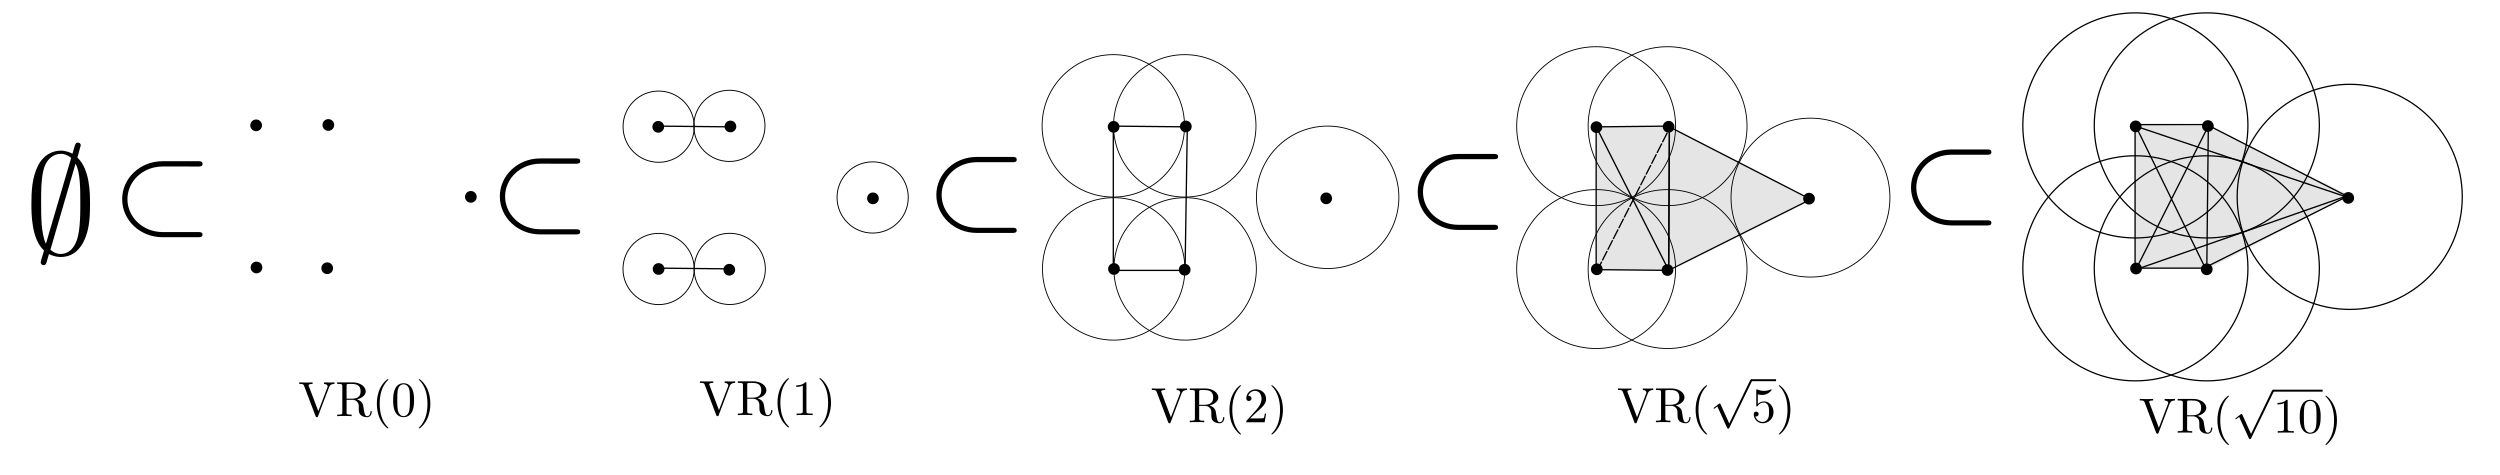 <?xml version="1.0" encoding="UTF-8" standalone="no"?>
<!-- Created with Inkscape (http://www.inkscape.org/) -->

<svg
   xmlns:ns0="http://www.iki.fi/pav/software/textext/"
   xmlns:dc="http://purl.org/dc/elements/1.1/"
   xmlns:cc="http://creativecommons.org/ns#"
   xmlns:rdf="http://www.w3.org/1999/02/22-rdf-syntax-ns#"
   xmlns:svg="http://www.w3.org/2000/svg"
   xmlns="http://www.w3.org/2000/svg"
   xmlns:sodipodi="http://sodipodi.sourceforge.net/DTD/sodipodi-0.dtd"
   xmlns:inkscape="http://www.inkscape.org/namespaces/inkscape"
   width="1580mm"
   height="300mm"
   viewBox="0 0 5598.425 1062.992"
   id="svg25539"
   version="1.1"
   inkscape:version="0.91 r13725"
   sodipodi:docname="ripsfilt.svg"
   inkscape:export-filename="/home/robin/repositories/rpackage_tutorials/ripsfilt.svg.png"
   inkscape:export-xdpi="90"
   inkscape:export-ydpi="90">
  <sodipodi:namedview
     id="base"
     pagecolor="#ffffff"
     bordercolor="#666666"
     borderopacity="1.0"
     inkscape:pageopacity="0.0"
     inkscape:pageshadow="2"
     inkscape:zoom="0.31420741"
     inkscape:cx="2592.5812"
     inkscape:cy="711.53173"
     inkscape:document-units="px"
     inkscape:current-layer="g25387-4-0-2-3"
     showgrid="true"
     inkscape:window-width="2560"
     inkscape:window-height="1311"
     inkscape:window-x="0"
     inkscape:window-y="55"
     inkscape:window-maximized="1" />
  <defs
     id="defs25541" />
  <g
     transform="translate(0,10.63)"
     id="layer1"
     inkscape:groupmode="layer"
     inkscape:label="Layer 1">
    <circle
       r="13.122"
       cy="273.4"
       cx="1474.014"
       id="path30021"
       style="opacity:1;fill:#000000;fill-opacity:1;stroke:none;stroke-width:2;stroke-miterlimit:4;stroke-dasharray:none;stroke-dashoffset:0;stroke-opacity:1" />
    <circle
       r="13.122"
       cy="591.727"
       cx="1474.851"
       id="path30021-3"
       style="opacity:1;fill:#000000;fill-opacity:1;stroke:none;stroke-width:2;stroke-miterlimit:4;stroke-dasharray:none;stroke-dashoffset:0;stroke-opacity:1" />
    <circle
       r="13.122"
       cy="593.401"
       cx="1633.177"
       id="path30021-7"
       style="opacity:1;fill:#000000;fill-opacity:1;stroke:none;stroke-width:2;stroke-miterlimit:4;stroke-dasharray:none;stroke-dashoffset:0;stroke-opacity:1" />
    <circle
       r="13.122"
       cy="272.564"
       cx="1635.688"
       id="path30021-8"
       style="opacity:1;fill:#000000;fill-opacity:1;stroke:none;stroke-width:2;stroke-miterlimit:4;stroke-dasharray:none;stroke-dashoffset:0;stroke-opacity:1" />
    <circle
       r="13.122"
       cy="433.551"
       cx="1954.851"
       id="path30021-0"
       style="opacity:1;fill:#000000;fill-opacity:1;stroke:none;stroke-width:2;stroke-miterlimit:4;stroke-dasharray:none;stroke-dashoffset:0;stroke-opacity:1" />
    <circle
       r="79.747"
       cy="591.727"
       cx="1474.851"
       id="path30021-3-9"
       style="opacity:1;fill:none;fill-opacity:1;stroke:#000000;stroke-width:2.1;stroke-miterlimit:4;stroke-dasharray:none;stroke-dashoffset:0;stroke-opacity:1" />
    <circle
       r="79.747"
       cy="591.555"
       cx="1634.185"
       id="path30021-3-9-5"
       style="opacity:1;fill:none;fill-opacity:1;stroke:#000000;stroke-width:2.1;stroke-miterlimit:4;stroke-dasharray:none;stroke-dashoffset:0;stroke-opacity:1" />
    <circle
       r="79.747"
       cy="271.212"
       cx="1633.348"
       id="path30021-3-9-5-2"
       style="opacity:1;fill:none;fill-opacity:1;stroke:#000000;stroke-width:2.1;stroke-miterlimit:4;stroke-dasharray:none;stroke-dashoffset:0;stroke-opacity:1" />
    <circle
       r="79.747"
       cy="273.057"
       cx="1475.022"
       id="path30021-3-9-5-1"
       style="opacity:1;fill:none;fill-opacity:1;stroke:#000000;stroke-width:2.1;stroke-miterlimit:4;stroke-dasharray:none;stroke-dashoffset:0;stroke-opacity:1" />
    <circle
       r="79.747"
       cy="431.555"
       cx="1954.185"
       id="path30021-3-9-5-3"
       style="opacity:1;fill:none;fill-opacity:1;stroke:#000000;stroke-width:2.1;stroke-miterlimit:4;stroke-dasharray:none;stroke-dashoffset:0;stroke-opacity:1" />
    <circle
       r="13.122"
       cy="273.401"
       cx="2493.799"
       id="path30021-2"
       style="opacity:1;fill:#000000;fill-opacity:1;stroke:none;stroke-width:2;stroke-miterlimit:4;stroke-dasharray:none;stroke-dashoffset:0;stroke-opacity:1" />
    <circle
       r="13.122"
       cy="591.727"
       cx="2494.636"
       id="path30021-3-7"
       style="opacity:1;fill:#000000;fill-opacity:1;stroke:none;stroke-width:2;stroke-miterlimit:4;stroke-dasharray:none;stroke-dashoffset:0;stroke-opacity:1" />
    <circle
       r="13.122"
       cy="593.4"
       cx="2652.962"
       id="path30021-7-3"
       style="opacity:1;fill:#000000;fill-opacity:1;stroke:none;stroke-width:2;stroke-miterlimit:4;stroke-dasharray:none;stroke-dashoffset:0;stroke-opacity:1" />
    <circle
       r="13.122"
       cy="272.564"
       cx="2655.473"
       id="path30021-8-3"
       style="opacity:1;fill:#000000;fill-opacity:1;stroke:none;stroke-width:2;stroke-miterlimit:4;stroke-dasharray:none;stroke-dashoffset:0;stroke-opacity:1" />
    <circle
       r="13.122"
       cy="433.551"
       cx="2969.902"
       id="path30021-0-2"
       style="opacity:1;fill:#000000;fill-opacity:1;stroke:none;stroke-width:2;stroke-miterlimit:4;stroke-dasharray:none;stroke-dashoffset:0;stroke-opacity:1" />
    <circle
       r="159.473"
       cy="591.555"
       cx="2653.97"
       id="path30021-3-9-5-8"
       style="opacity:1;fill:none;fill-opacity:1;stroke:#000000;stroke-width:2;stroke-miterlimit:4;stroke-dasharray:none;stroke-dashoffset:0;stroke-opacity:1" />
    <circle
       r="159.473"
       cy="271.212"
       cx="2653.133"
       id="path30021-3-9-5-2-6"
       style="opacity:1;fill:none;fill-opacity:1;stroke:#000000;stroke-width:2;stroke-miterlimit:4;stroke-dasharray:none;stroke-dashoffset:0;stroke-opacity:1" />
    <circle
       r="159.473"
       cy="591.555"
       cx="2493.97"
       id="path30021-3-9-5-8-0"
       style="opacity:1;fill:none;fill-opacity:1;stroke:#000000;stroke-width:2;stroke-miterlimit:4;stroke-dasharray:none;stroke-dashoffset:0;stroke-opacity:1" />
    <circle
       r="159.473"
       cy="271.212"
       cx="2493.133"
       id="path30021-3-9-5-2-6-9"
       style="opacity:1;fill:none;fill-opacity:1;stroke:#000000;stroke-width:2;stroke-miterlimit:4;stroke-dasharray:none;stroke-dashoffset:0;stroke-opacity:1" />
    <circle
       r="159.473"
       cy="431.212"
       cx="2973.133"
       id="path30021-3-9-5-2-6-1"
       style="opacity:1;fill:none;fill-opacity:1;stroke:#000000;stroke-width:2;stroke-miterlimit:4;stroke-dasharray:none;stroke-dashoffset:0;stroke-opacity:1" />
    <circle
       r="13.122"
       cy="274.087"
       cx="3575"
       id="path30021-2-9"
       style="opacity:1;fill:#000000;fill-opacity:1;stroke:none;stroke-width:2;stroke-miterlimit:4;stroke-dasharray:none;stroke-dashoffset:0;stroke-opacity:1" />
    <circle
       r="13.122"
       cy="592.413"
       cx="3575.837"
       id="path30021-3-7-1"
       style="opacity:1;fill:#000000;fill-opacity:1;stroke:none;stroke-width:2;stroke-miterlimit:4;stroke-dasharray:none;stroke-dashoffset:0;stroke-opacity:1" />
    <circle
       r="13.122"
       cy="594.087"
       cx="3734.163"
       id="path30021-7-3-5"
       style="opacity:1;fill:#000000;fill-opacity:1;stroke:none;stroke-width:2;stroke-miterlimit:4;stroke-dasharray:none;stroke-dashoffset:0;stroke-opacity:1" />
    <circle
       r="13.122"
       cy="273.25"
       cx="3736.674"
       id="path30021-8-3-0"
       style="opacity:1;fill:#000000;fill-opacity:1;stroke:none;stroke-width:2;stroke-miterlimit:4;stroke-dasharray:none;stroke-dashoffset:0;stroke-opacity:1" />
    <circle
       r="13.122"
       cy="434.237"
       cx="4051.103"
       id="path30021-0-2-9"
       style="opacity:1;fill:#000000;fill-opacity:1;stroke:none;stroke-width:2;stroke-miterlimit:4;stroke-dasharray:none;stroke-dashoffset:0;stroke-opacity:1" />
    <circle
       r="177.92"
       cy="271.898"
       cx="3734.335"
       id="path30021-3-9-5-2-6-96"
       style="opacity:1;fill:none;fill-opacity:1;stroke:#000000;stroke-width:2;stroke-miterlimit:4;stroke-dasharray:none;stroke-dashoffset:0;stroke-opacity:1" />
    <circle
       r="177.92"
       cy="431.898"
       cx="4054.335"
       id="path30021-3-9-5-2-6-1-4"
       style="opacity:1;fill:none;fill-opacity:1;stroke:#000000;stroke-width:2;stroke-miterlimit:4;stroke-dasharray:none;stroke-dashoffset:0;stroke-opacity:1" />
    <circle
       r="177.92"
       cy="591.898"
       cx="3734.335"
       id="path30021-3-9-5-2-6-1-4-6"
       style="opacity:1;fill:none;fill-opacity:1;stroke:#000000;stroke-width:2;stroke-miterlimit:4;stroke-dasharray:none;stroke-dashoffset:0;stroke-opacity:1" />
    <circle
       r="177.92"
       cy="271.898"
       cx="3574.335"
       id="path30021-3-9-5-2-6-1-4-5"
       style="opacity:1;fill:none;fill-opacity:1;stroke:#000000;stroke-width:2;stroke-miterlimit:4;stroke-dasharray:none;stroke-dashoffset:0;stroke-opacity:1" />
    <circle
       r="177.92"
       cy="591.898"
       cx="3574.335"
       id="path30021-3-9-5-2-6-1-4-3"
       style="opacity:1;fill:none;fill-opacity:1;stroke:#000000;stroke-width:2;stroke-miterlimit:4;stroke-dasharray:none;stroke-dashoffset:0;stroke-opacity:1" />
    <circle
       r="13.122"
       cy="272.413"
       cx="4782.554"
       id="path30021-2-9-4"
       style="opacity:1;fill:#000000;fill-opacity:1;stroke:none;stroke-width:2;stroke-miterlimit:4;stroke-dasharray:none;stroke-dashoffset:0;stroke-opacity:1" />
    <circle
       r="13.122"
       cy="590.739"
       cx="4783.391"
       id="path30021-3-7-1-7"
       style="opacity:1;fill:#000000;fill-opacity:1;stroke:none;stroke-width:2;stroke-miterlimit:4;stroke-dasharray:none;stroke-dashoffset:0;stroke-opacity:1" />
    <circle
       r="13.122"
       cy="592.413"
       cx="4941.717"
       id="path30021-7-3-5-4"
       style="opacity:1;fill:#000000;fill-opacity:1;stroke:none;stroke-width:2;stroke-miterlimit:4;stroke-dasharray:none;stroke-dashoffset:0;stroke-opacity:1" />
    <circle
       r="13.122"
       cy="271.576"
       cx="4944.228"
       id="path30021-8-3-0-7"
       style="opacity:1;fill:#000000;fill-opacity:1;stroke:none;stroke-width:2;stroke-miterlimit:4;stroke-dasharray:none;stroke-dashoffset:0;stroke-opacity:1" />
    <circle
       r="13.122"
       cy="432.564"
       cx="5258.657"
       id="path30021-0-2-9-1"
       style="opacity:1;fill:#000000;fill-opacity:1;stroke:none;stroke-width:2;stroke-miterlimit:4;stroke-dasharray:none;stroke-dashoffset:0;stroke-opacity:1" />
    <circle
       r="252.041"
       cy="430.224"
       cx="5261.889"
       id="path30021-3-9-5-2-6-1-4-0"
       style="opacity:1;fill:none;fill-opacity:1;stroke:#000000;stroke-width:2.833;stroke-miterlimit:4;stroke-dasharray:none;stroke-dashoffset:0;stroke-opacity:1" />
    <circle
       r="252.041"
       cy="590.224"
       cx="4781.888"
       id="path30021-3-9-5-2-6-1-4-3-3"
       style="opacity:1;fill:none;fill-opacity:1;stroke:#000000;stroke-width:2.833;stroke-miterlimit:4;stroke-dasharray:none;stroke-dashoffset:0;stroke-opacity:1" />
    <circle
       r="252.041"
       cy="590.224"
       cx="4941.889"
       id="path30021-3-9-5-2-6-1-4-3-3-3"
       style="opacity:1;fill:none;fill-opacity:1;stroke:#000000;stroke-width:2.833;stroke-miterlimit:4;stroke-dasharray:none;stroke-dashoffset:0;stroke-opacity:1" />
    <circle
       r="252.041"
       cy="270.224"
       cx="4941.889"
       id="path30021-3-9-5-2-6-1-4-3-3-4"
       style="opacity:1;fill:none;fill-opacity:1;stroke:#000000;stroke-width:2.833;stroke-miterlimit:4;stroke-dasharray:none;stroke-dashoffset:0;stroke-opacity:1" />
    <circle
       r="252.041"
       cy="270.224"
       cx="4781.888"
       id="path30021-3-9-5-2-6-1-4-3-3-6"
       style="opacity:1;fill:none;fill-opacity:1;stroke:#000000;stroke-width:2.833;stroke-miterlimit:4;stroke-dasharray:none;stroke-dashoffset:0;stroke-opacity:1" />
    <circle
       r="13.122"
       cy="270.053"
       cx="573.585"
       id="path30021-1"
       style="opacity:1;fill:#000000;fill-opacity:1;stroke:none;stroke-width:2;stroke-miterlimit:4;stroke-dasharray:none;stroke-dashoffset:0;stroke-opacity:1" />
    <circle
       r="13.122"
       cy="588.379"
       cx="574.422"
       id="path30021-3-5"
       style="opacity:1;fill:#000000;fill-opacity:1;stroke:none;stroke-width:2;stroke-miterlimit:4;stroke-dasharray:none;stroke-dashoffset:0;stroke-opacity:1" />
    <circle
       r="13.122"
       cy="590.053"
       cx="732.748"
       id="path30021-7-5"
       style="opacity:1;fill:#000000;fill-opacity:1;stroke:none;stroke-width:2;stroke-miterlimit:4;stroke-dasharray:none;stroke-dashoffset:0;stroke-opacity:1" />
    <circle
       r="13.122"
       cy="269.216"
       cx="735.259"
       id="path30021-8-4"
       style="opacity:1;fill:#000000;fill-opacity:1;stroke:none;stroke-width:2;stroke-miterlimit:4;stroke-dasharray:none;stroke-dashoffset:0;stroke-opacity:1" />
    <circle
       r="13.122"
       cy="430.203"
       cx="1054.422"
       id="path30021-0-6"
       style="opacity:1;fill:#000000;fill-opacity:1;stroke:none;stroke-width:2;stroke-miterlimit:4;stroke-dasharray:none;stroke-dashoffset:0;stroke-opacity:1" />
    <path
       inkscape:connector-curvature="0"
       id="path30399"
       d="m 1473.755,271.789 165.708,1.674"
       style="fill:#ff46ce;fill-opacity:1;fill-rule:evenodd;stroke:#000000;stroke-width:3;stroke-linecap:butt;stroke-linejoin:miter;stroke-miterlimit:4;stroke-dasharray:none;stroke-opacity:1" />
    <path
       inkscape:connector-curvature="0"
       id="path30401"
       d="m 1473.755,589.814 162.36,1.674"
       style="fill:#ff46ce;fill-opacity:1;fill-rule:evenodd;stroke:#000000;stroke-width:3;stroke-linecap:butt;stroke-linejoin:miter;stroke-miterlimit:4;stroke-dasharray:none;stroke-opacity:1" />
    <path
       inkscape:connector-curvature="0"
       id="path30403"
       d="m 2493.11,271.789 165.708,1.674 -5.021,321.373 -160.686,0 z"
       style="fill:none;fill-rule:evenodd;stroke:#000000;stroke-width:3;stroke-linecap:butt;stroke-linejoin:miter;stroke-miterlimit:4;stroke-dasharray:none;stroke-opacity:1" />
    <path
       inkscape:connector-curvature="0"
       id="path30405"
       d="m 3574.396,273.463 0,319.699 162.36,1.674 1.674,-323.047 z"
       style="fill:#000000;fill-rule:evenodd;stroke:#000000;stroke-width:3;stroke-linecap:butt;stroke-linejoin:miter;stroke-miterlimit:4;stroke-dasharray:none;stroke-opacity:1;fill-opacity:0.102" />
    <path
       inkscape:connector-curvature="0"
       id="path30424"
       d="m 3738.43,273.463 316.352,162.36 -318.025,159.013 z"
       style="fill:#000000;fill-opacity:0.102;fill-rule:evenodd;stroke:#000000;stroke-width:3;stroke-linecap:butt;stroke-linejoin:miter;stroke-miterlimit:4;stroke-dasharray:none;stroke-opacity:1" />
    <path
       inkscape:connector-curvature="0"
       id="path30426"
       d="m 4781.219,268.441 160.686,0 314.678,160.687 -314.678,157.339 3.348,-314.678 -160.686,318.025 153.991,0 z"
       style="fill:none;fill-rule:evenodd;stroke:#000000;stroke-width:3;stroke-linecap:butt;stroke-linejoin:miter;stroke-miterlimit:4;stroke-dasharray:none;stroke-opacity:1" />
    <path
       inkscape:connector-curvature="0"
       id="path30428"
       d="m 4781.219,583.119 0,-321.373"
       style="fill:none;fill-rule:evenodd;stroke:#000000;stroke-width:3;stroke-linecap:butt;stroke-linejoin:miter;stroke-miterlimit:4;stroke-dasharray:none;stroke-opacity:1" />
    <path
       inkscape:connector-curvature="0"
       id="path30430"
       d="m 4780.343,268.434 2.367,323.114 163.332,-1.184 316.013,-163.332 -317.196,-155.047 z"
       style="fill:#000000;fill-opacity:0.102;fill-rule:evenodd;stroke:none;stroke-width:1px;stroke-linecap:butt;stroke-linejoin:miter;stroke-opacity:1" />
    <g
       ns0:preamble=""
       ns0:text="$\\emptyset$"
       word-spacing="normal"
       letter-spacing="normal"
       font-size-adjust="none"
       font-stretch="normal"
       font-weight="normal"
       font-variant="normal"
       font-style="normal"
       stroke-miterlimit="10.433"
       xml:space="preserve"
       transform="matrix(32.504,0,0,-32.504,-7207.365,21920.688)"
       id="content"
       style="font-style:normal;font-variant:normal;font-weight:normal;font-stretch:normal;letter-spacing:normal;word-spacing:normal;text-anchor:start;fill:none;fill-opacity:1;fill-rule:evenodd;stroke:#000000;stroke-linecap:butt;stroke-linejoin:miter;stroke-miterlimit:10.433;stroke-dasharray:none;stroke-dashoffset:0;stroke-opacity:1"><path
         id="path25141"
         d="m 227.3,664.71 0,0.01 0,0.01 0,0.01 0,0.01 0,0 -0.01,0.01 0,0.01 0,0.01 -0.01,0.01 0,0.01 -0.01,0.01 0,0.01 -0.01,0 0,0.01 -0.01,0.01 0,0.01 -0.01,0 -0.01,0.01 -0.01,0 0,0.01 -0.01,0.01 -0.01,0 -0.01,0 -0.01,0.01 -0.01,0 -0.01,0.01 -0.01,0 -0.01,0 -0.01,0 -0.01,0 -0.01,0 -0.01,0 c -0.15,0 -0.18,-0.11 -0.24,-0.31 -0.12,-0.4 -0.02,-0.05 -0.13,-0.45 -0.12,0.06 -0.44,0.21 -0.8,0.21 l 0,-0.22 c 0.19,0 0.45,-0.06 0.71,-0.28 l -1.74,-5.92 c -0.33,0.69 -0.33,1.91 -0.33,2.85 0,0.81 0,1.49 0.14,2.13 0.19,0.92 0.77,1.22 1.22,1.22 l 0,0.22 c -0.57,0 -1.22,-0.3 -1.59,-1.07 -0.39,-0.8 -0.44,-1.69 -0.44,-2.62 0,-0.62 0,-2.41 0.87,-3.19 -0.23,-0.76 -0.23,-0.78 -0.23,-0.81 0,-0.11 0.08,-0.2 0.2,-0.2 0.15,0 0.18,0.1 0.24,0.32 0.12,0.39 0.02,0.05 0.13,0.44 0.24,-0.12 0.54,-0.2 0.8,-0.2 l 0,0.21 c -0.22,0 -0.46,0.08 -0.7,0.29 l 1.73,5.93 c 0.33,-0.57 0.33,-1.73 0.33,-2.67 0,-0.72 0,-1.46 -0.12,-2.12 -0.18,-1.05 -0.71,-1.43 -1.24,-1.43 l 0,-0.21 c 1.12,0 1.56,0.93 1.74,1.41 0.26,0.69 0.29,1.52 0.29,2.23 0,0.74 0,2.39 -0.87,3.21 z"
         inkscape:connector-curvature="0"
         style="fill:#000000;stroke-width:0" /></g>    <g
       style="font-style:normal;font-variant:normal;font-weight:normal;font-stretch:normal;letter-spacing:normal;word-spacing:normal;text-anchor:start;fill:none;fill-opacity:1;fill-rule:evenodd;stroke:#000000;stroke-linecap:butt;stroke-linejoin:miter;stroke-miterlimit:10.433;stroke-dasharray:none;stroke-dashoffset:0;stroke-opacity:1"
       id="g25387"
       transform="matrix(29.549,0,0,-29.549,-6353.141,19929.578)"
       xml:space="preserve"
       stroke-miterlimit="10.433"
       font-style="normal"
       font-variant="normal"
       font-weight="normal"
       font-stretch="normal"
       font-size-adjust="none"
       letter-spacing="normal"
       word-spacing="normal"
       ns0:text="$\\subset$"
       ns0:preamble=""><path
         style="fill:#000000;stroke-width:0"
         inkscape:connector-curvature="0"
         d="m 230,662.2 0.04,0 0.03,0 0.03,0 0.01,0 0.02,0.01 0.01,0 0.02,0 0.01,0 0.02,0 0.01,0.01 0.02,0 0.01,0 0.01,0.01 0.01,0 0.02,0.01 0.01,0 0.01,0.01 0.01,0.01 0.01,0.01 0,0.01 0.01,0.01 0.01,0 0,0.01 0,0 0.01,0.01 0,0.01 0,0 0,0.01 0,0.01 0.01,0 0,0.01 0,0.01 0,0.01 0,0 0,0.01 0,0.01 0,0.01 c 0,0.2 -0.18,0.2 -0.35,0.2 l -2.68,0 c -1.7,0 -3.06,-1.29 -3.06,-2.88 0,-1.59 1.36,-2.88 3.06,-2.88 l 2.68,0 c 0.17,0 0.35,0 0.35,0.2 0,0.19 -0.18,0.19 -0.35,0.19 l -2.66,0 c -1.55,0 -2.68,1.16 -2.68,2.49 0,1.33 1.13,2.48 2.68,2.48 z"
         id="path25389" /></g>    <g
       style="font-style:normal;font-variant:normal;font-weight:normal;font-stretch:normal;letter-spacing:normal;word-spacing:normal;text-anchor:start;fill:none;fill-opacity:1;fill-rule:evenodd;stroke:#000000;stroke-linecap:butt;stroke-linejoin:miter;stroke-miterlimit:10.433;stroke-dasharray:none;stroke-dashoffset:0;stroke-opacity:1"
       id="g25387-4"
       transform="matrix(29.549,0,0,-29.549,-5507.388,19923.327)"
       xml:space="preserve"
       stroke-miterlimit="10.433"
       font-style="normal"
       font-variant="normal"
       font-weight="normal"
       font-stretch="normal"
       font-size-adjust="none"
       letter-spacing="normal"
       word-spacing="normal"
       ns0:text="$\\subset$"
       ns0:preamble=""><path
         style="fill:#000000;stroke-width:0"
         inkscape:connector-curvature="0"
         d="m 230,662.2 0.04,0 0.03,0 0.03,0 0.01,0 0.02,0.01 0.01,0 0.02,0 0.01,0 0.02,0 0.01,0.01 0.02,0 0.01,0 0.01,0.01 0.01,0 0.02,0.01 0.01,0 0.01,0.01 0.01,0.01 0.01,0.01 0,0.01 0.01,0.01 0.01,0 0,0.01 0,0 0.01,0.01 0,0.01 0,0 0,0.01 0,0.01 0.01,0 0,0.01 0,0.01 0,0.01 0,0 0,0.01 0,0.01 0,0.01 c 0,0.2 -0.18,0.2 -0.35,0.2 l -2.68,0 c -1.7,0 -3.06,-1.29 -3.06,-2.88 0,-1.59 1.36,-2.88 3.06,-2.88 l 2.68,0 c 0.17,0 0.35,0 0.35,0.2 0,0.19 -0.18,0.19 -0.35,0.19 l -2.66,0 c -1.55,0 -2.68,1.16 -2.68,2.49 0,1.33 1.13,2.48 2.68,2.48 z"
         id="path25389-3" /></g>    <g
       style="font-style:normal;font-variant:normal;font-weight:normal;font-stretch:normal;letter-spacing:normal;word-spacing:normal;text-anchor:start;fill:none;fill-opacity:1;fill-rule:evenodd;stroke:#000000;stroke-linecap:butt;stroke-linejoin:miter;stroke-miterlimit:10.433;stroke-dasharray:none;stroke-dashoffset:0;stroke-opacity:1"
       id="g25387-4-0"
       transform="matrix(29.549,0,0,-29.549,-4529.878,19919.978)"
       xml:space="preserve"
       stroke-miterlimit="10.433"
       font-style="normal"
       font-variant="normal"
       font-weight="normal"
       font-stretch="normal"
       font-size-adjust="none"
       letter-spacing="normal"
       word-spacing="normal"
       ns0:text="$\\subset$"
       ns0:preamble=""><path
         style="fill:#000000;stroke-width:0"
         inkscape:connector-curvature="0"
         d="m 230,662.2 0.04,0 0.03,0 0.03,0 0.01,0 0.02,0.01 0.01,0 0.02,0 0.01,0 0.02,0 0.01,0.01 0.02,0 0.01,0 0.01,0.01 0.01,0 0.02,0.01 0.01,0 0.01,0.01 0.01,0.01 0.01,0.01 0,0.01 0.01,0.01 0.01,0 0,0.01 0,0 0.01,0.01 0,0.01 0,0 0,0.01 0,0.01 0.01,0 0,0.01 0,0.01 0,0.01 0,0 0,0.01 0,0.01 0,0.01 c 0,0.2 -0.18,0.2 -0.35,0.2 l -2.68,0 c -1.7,0 -3.06,-1.29 -3.06,-2.88 0,-1.59 1.36,-2.88 3.06,-2.88 l 2.68,0 c 0.17,0 0.35,0 0.35,0.2 0,0.19 -0.18,0.19 -0.35,0.19 l -2.66,0 c -1.55,0 -2.68,1.16 -2.68,2.49 0,1.33 1.13,2.48 2.68,2.48 z"
         id="path25389-3-0" /></g>    <g
       style="font-style:normal;font-variant:normal;font-weight:normal;font-stretch:normal;letter-spacing:normal;word-spacing:normal;text-anchor:start;fill:none;fill-opacity:1;fill-rule:evenodd;stroke:#000000;stroke-linecap:butt;stroke-linejoin:miter;stroke-miterlimit:10.433;stroke-dasharray:none;stroke-dashoffset:0;stroke-opacity:1"
       id="g25387-4-0-2"
       transform="matrix(29.549,0,0,-29.549,-3451.94,19913.284)"
       xml:space="preserve"
       stroke-miterlimit="10.433"
       font-style="normal"
       font-variant="normal"
       font-weight="normal"
       font-stretch="normal"
       font-size-adjust="none"
       letter-spacing="normal"
       word-spacing="normal"
       ns0:text="$\\subset$"
       ns0:preamble=""><path
         style="fill:#000000;stroke-width:0"
         inkscape:connector-curvature="0"
         d="m 230,662.2 0.04,0 0.03,0 0.03,0 0.01,0 0.02,0.01 0.01,0 0.02,0 0.01,0 0.02,0 0.01,0.01 0.02,0 0.01,0 0.01,0.01 0.01,0 0.02,0.01 0.01,0 0.01,0.01 0.01,0.01 0.01,0.01 0,0.01 0.01,0.01 0.01,0 0,0.01 0,0 0.01,0.01 0,0.01 0,0 0,0.01 0,0.01 0.01,0 0,0.01 0,0.01 0,0.01 0,0 0,0.01 0,0.01 0,0.01 c 0,0.2 -0.18,0.2 -0.35,0.2 l -2.68,0 c -1.7,0 -3.06,-1.29 -3.06,-2.88 0,-1.59 1.36,-2.88 3.06,-2.88 l 2.68,0 c 0.17,0 0.35,0 0.35,0.2 0,0.19 -0.18,0.19 -0.35,0.19 l -2.66,0 c -1.55,0 -2.68,1.16 -2.68,2.49 0,1.33 1.13,2.48 2.68,2.48 z"
         id="path25389-3-0-5" /></g>    <g
       style="font-style:normal;font-variant:normal;font-weight:normal;font-stretch:normal;letter-spacing:normal;word-spacing:normal;text-anchor:start;fill:none;fill-opacity:1;fill-rule:evenodd;stroke:#000000;stroke-linecap:butt;stroke-linejoin:miter;stroke-miterlimit:10.433;stroke-dasharray:none;stroke-dashoffset:0;stroke-opacity:1"
       id="g25387-4-0-2-3"
       transform="matrix(29.549,0,0,-29.549,-2347.22,19903.24)"
       xml:space="preserve"
       stroke-miterlimit="10.433"
       font-style="normal"
       font-variant="normal"
       font-weight="normal"
       font-stretch="normal"
       font-size-adjust="none"
       letter-spacing="normal"
       word-spacing="normal"
       ns0:text="$\\subset$"
       ns0:preamble=""><path
         style="fill:#000000;stroke-width:0"
         inkscape:connector-curvature="0"
         d="m 230,662.2 0.04,0 0.03,0 0.03,0 0.01,0 0.02,0.01 0.01,0 0.02,0 0.01,0 0.02,0 0.01,0.01 0.02,0 0.01,0 0.01,0.01 0.01,0 0.02,0.01 0.01,0 0.01,0.01 0.01,0.01 0.01,0.01 0,0.01 0.01,0.01 0.01,0 0,0.01 0,0 0.01,0.01 0,0.01 0,0 0,0.01 0,0.01 0.01,0 0,0.01 0,0.01 0,0.01 0,0 0,0.01 0,0.01 0,0.01 c 0,0.2 -0.18,0.2 -0.35,0.2 l -2.68,0 c -1.7,0 -3.06,-1.29 -3.06,-2.88 0,-1.59 1.36,-2.88 3.06,-2.88 l 2.68,0 c 0.17,0 0.35,0 0.35,0.2 0,0.19 -0.18,0.19 -0.35,0.19 l -2.66,0 c -1.55,0 -2.68,1.16 -2.68,2.49 0,1.33 1.13,2.48 2.68,2.48 z"
         id="path25389-3-0-5-8" /><g
         ns0:preamble=""
         ns0:text="VR(0)"
         word-spacing="normal"
         letter-spacing="normal"
         font-size-adjust="none"
         font-stretch="normal"
         font-weight="normal"
         font-variant="normal"
         font-style="normal"
         stroke-miterlimit="10.433"
         xml:space="preserve"
         transform="matrix(0.377,0,0,0.377,17.807,394.614)"
         id="g30602"
         style="font-style:normal;font-variant:normal;font-weight:normal;font-stretch:normal;letter-spacing:normal;word-spacing:normal;text-anchor:start;fill:none;fill-opacity:1;fill-rule:evenodd;stroke:#000000;stroke-linecap:butt;stroke-linejoin:miter;stroke-miterlimit:10.433;stroke-dasharray:none;stroke-dashoffset:0;stroke-opacity:1"><path
           id="path30604"
           d="m 229.62,663.05 0.02,0.03 0.01,0.03 0.02,0.04 0.01,0.03 0.02,0.03 0.02,0.03 0.02,0.03 0.02,0.03 0.02,0.03 0.02,0.03 0.03,0.03 0.02,0.03 0.03,0.02 0.03,0.03 0.03,0.02 0.03,0.02 0.03,0.03 0.03,0.02 0.04,0.02 0.04,0.01 0.04,0.02 0.04,0.02 0.04,0.01 0.05,0.02 0.04,0.01 0.05,0.01 0.05,0.01 0.06,0.01 0.05,0 0.06,0.01 0.06,0 0.06,0 0,0.31 c -0.31,-0.02 -0.71,-0.03 -0.97,-0.03 -0.29,0 -0.87,0.02 -1.13,0.03 l 0,-0.31 c 0.52,-0.01 0.73,-0.27 0.73,-0.49 0,-0.08 -0.03,-0.14 -0.05,-0.2 l -1.83,-4.79 -1.9,5.01 c -0.06,0.14 -0.06,0.16 -0.06,0.18 0,0.29 0.57,0.29 0.81,0.29 l 0,0.31 c -0.35,-0.03 -1.04,-0.03 -1.42,-0.03 -0.48,0 -0.91,0.02 -1.27,0.03 l 0,-0.31 c 0.65,0 0.84,0 0.98,-0.38 l 2.31,-6.1 c 0.07,-0.18 0.12,-0.21 0.25,-0.21 0.17,0 0.19,0.05 0.24,0.19 z"
           inkscape:connector-curvature="0"
           style="fill:#000000;stroke-width:0" /><path
           id="path30606"
           d="m 235.24,660.61 0.09,0.03 0.09,0.02 0.09,0.03 0.08,0.03 0.09,0.03 0.08,0.03 0.08,0.04 0.08,0.04 0.08,0.04 0.08,0.04 0.07,0.04 0.07,0.05 0.07,0.04 0.06,0.05 0.07,0.05 0.06,0.05 0.05,0.05 0.06,0.06 0.05,0.05 0.05,0.06 0.05,0.06 0.04,0.06 0.04,0.06 0.03,0.07 0.03,0.06 0.03,0.07 0.02,0.06 0.02,0.07 0.02,0.07 0.01,0.07 0,0.07 0.01,0.07 c 0,0.95 -1.14,1.79 -2.61,1.79 l -3.13,0 0,-0.31 0.24,0 c 0.77,0 0.79,-0.11 0.79,-0.47 l 0,-5.23 c 0,-0.36 -0.02,-0.47 -0.79,-0.47 l -0.24,0 0,-0.31 c 0.36,0.04 1.07,0.04 1.46,0.04 0.39,0 1.1,0 1.45,-0.04 l 0,0.31 -0.23,0 c -0.77,0 -0.79,0.11 -0.79,0.47 l 0,2.51 0,0.22 0,2.58 c 0,0.22 0,0.34 0.22,0.37 0.1,0.02 0.39,0.02 0.59,0.02 0.89,0 2.01,-0.04 2.01,-1.48 0,-0.68 -0.24,-1.49 -1.72,-1.49 l -1.1,0 0,-0.22 1.14,0 c 0.16,0 0.58,0 0.93,-0.34 0.38,-0.35 0.38,-0.66 0.38,-1.33 0,-0.64 0,-1.04 0.41,-1.42 0.41,-0.35 0.96,-0.41 1.26,-0.41 0.77,0 0.94,0.81 0.94,1.09 0,0.06 0,0.17 -0.13,0.17 -0.11,0 -0.11,-0.09 -0.12,-0.16 -0.06,-0.71 -0.41,-0.89 -0.65,-0.89 -0.49,0 -0.57,0.51 -0.71,1.43 l -0.13,0.8 c -0.18,0.64 -0.67,0.96 -1.22,1.15 z"
           inkscape:connector-curvature="0"
           style="fill:#000000;stroke-width:0" /><path
           id="path30608"
           d="m 241.54,654.85 0,0.01 0,0 0,0 0,0.01 0,0 0,0 -0.01,0.01 0,0 0,0 0,0.01 0,0 -0.01,0.01 0,0 0,0.01 -0.01,0 0,0.01 -0.01,0.01 0,0 -0.01,0.01 0,0 0,0.01 -0.01,0 0,0 0,0.01 -0.01,0 0,0.01 -0.01,0 0,0.01 -0.01,0 0,0.01 -0.01,0 0,0.01 -0.01,0.01 -0.01,0 0,0.01 -0.01,0.01 0,0 -0.01,0.01 -0.01,0.01 -0.01,0 0,0.01 -0.01,0.01 c -1.25,1.25 -1.57,3.13 -1.57,4.65 0,1.73 0.38,3.45 1.61,4.7 0.13,0.12 0.13,0.14 0.13,0.17 0,0.07 -0.04,0.09 -0.1,0.09 -0.1,0 -1,-0.67 -1.59,-1.93 -0.51,-1.09 -0.62,-2.2 -0.62,-3.03 0,-0.78 0.1,-1.98 0.65,-3.1 0.6,-1.22 1.46,-1.87 1.56,-1.87 0.06,0 0.1,0.03 0.1,0.1 z"
           inkscape:connector-curvature="0"
           style="fill:#000000;stroke-width:0" /><path
           id="path30610"
           d="m 246.7,660.41 0,0.15 0,0.15 -0.01,0.15 0,0.15 -0.01,0.15 -0.02,0.14 -0.01,0.15 -0.02,0.15 -0.02,0.14 -0.03,0.15 -0.03,0.14 -0.04,0.15 -0.04,0.14 -0.05,0.14 -0.06,0.14 -0.03,0.07 -0.03,0.07 c -0.46,0.95 -1.28,1.11 -1.7,1.11 -0.59,0 -1.32,-0.26 -1.73,-1.18 -0.32,-0.69 -0.37,-1.46 -0.37,-2.26 0,-0.74 0.04,-1.63 0.45,-2.39 0.43,-0.8 1.16,-1 1.65,-1 l 0,0.21 c -0.39,0 -0.98,0.25 -1.16,1.21 -0.11,0.59 -0.11,1.51 -0.11,2.09 0,0.64 0,1.29 0.08,1.83 0.19,1.18 0.94,1.27 1.19,1.27 0.32,0 0.98,-0.18 1.17,-1.16 0.1,-0.56 0.1,-1.31 0.1,-1.94 0,-0.74 0,-1.42 -0.11,-2.05 -0.15,-0.95 -0.72,-1.25 -1.16,-1.25 l 0,0 0,-0.21 c 0.53,0 1.29,0.2 1.73,1.15 0.32,0.68 0.37,1.46 0.37,2.24 z"
           inkscape:connector-curvature="0"
           style="fill:#000000;stroke-width:0" /><path
           id="path30612"
           d="m 249.98,659.72 -0.01,0.07 0,0.08 0,0.08 0,0.08 -0.01,0.17 -0.01,0.17 -0.02,0.18 -0.02,0.19 -0.03,0.2 -0.03,0.2 -0.04,0.2 -0.04,0.21 -0.06,0.21 -0.06,0.21 -0.07,0.21 -0.08,0.21 -0.04,0.11 -0.05,0.11 -0.04,0.1 -0.05,0.11 c -0.6,1.22 -1.46,1.86 -1.56,1.86 -0.06,0 -0.1,-0.03 -0.1,-0.09 0,-0.03 0,-0.05 0.19,-0.23 0.98,-0.99 1.55,-2.57 1.55,-4.64 0,-1.7 -0.37,-3.45 -1.61,-4.7 -0.13,-0.12 -0.13,-0.14 -0.13,-0.17 0,-0.06 0.04,-0.1 0.1,-0.1 0.1,0 1,0.68 1.59,1.94 0.5,1.09 0.63,2.19 0.63,3.03 z"
           inkscape:connector-curvature="0"
           style="fill:#000000;stroke-width:0" /></g><path
         style="fill:none;fill-rule:evenodd;stroke:#000000;stroke-width:0.102;stroke-linecap:butt;stroke-linejoin:miter;stroke-opacity:1;stroke-miterlimit:10.433;stroke-dasharray:none"
         d="m 200.451,664.224 5.483,-10.853"
         id="path8171"
         inkscape:connector-curvature="0" /><path
         style="fill:none;fill-rule:evenodd;stroke:#000000;stroke-width:0.102;stroke-linecap:butt;stroke-linejoin:miter;stroke-opacity:1;stroke-miterlimit:10.433;stroke-dasharray:0.812,0.102;stroke-dashoffset:0"
         d="m 200.451,653.371 5.636,11.081"
         id="path8173"
         inkscape:connector-curvature="0" /><g
         id="g8280"
         transform="matrix(0.377,0,0,0.377,48.17,394.691)"
         xml:space="preserve"
         stroke="black"
         stroke-linecap="butt"
         stroke-linejoin="miter"
         stroke-miterlimit="10.433"
         stroke-dasharray="none"
         stroke-dashoffset="0"
         stroke-opacity="1"
         fill="none"
         fill-rule="evenodd"
         fill-opacity="1"
         font-style="normal"
         font-variant="normal"
         font-weight="normal"
         font-stretch="normal"
         font-size-adjust="none"
         letter-spacing="normal"
         word-spacing="normal"
         text-anchor="start"
         ns0:text="VR($1$)"
         ns0:preamble=""
         style="font-style:normal;font-variant:normal;font-weight:normal;font-stretch:normal;letter-spacing:normal;word-spacing:normal;text-anchor:start;fill:none;fill-opacity:1;fill-rule:evenodd;stroke:#000000;stroke-linecap:butt;stroke-linejoin:miter;stroke-miterlimit:10.433;stroke-dasharray:none;stroke-dashoffset:0;stroke-opacity:1"><path
           d="M229.62,663.05 L229.64,663.08 L229.65,663.11 L229.67,663.15 L229.68,663.18 L229.7,663.21 L229.72,663.24 L229.74,663.27 L229.76,663.3 L229.78,663.33 L229.8,663.36 L229.83,663.39 L229.85,663.42 L229.88,663.44 L229.91,663.47 L229.94,663.49 L229.97,663.51 L230,663.54 L230.03,663.56 L230.07,663.58 L230.11,663.59 L230.15,663.61 L230.19,663.63 L230.23,663.64 L230.28,663.66 L230.32,663.67 L230.37,663.68 L230.42,663.69 L230.48,663.7 L230.53,663.7 L230.59,663.71 L230.65,663.71 L230.71,663.71 V664.02 C230.4,664,230,663.99,229.74,663.99 C229.45,663.99,228.87,664.01,228.61,664.02 V663.71 C229.13,663.7,229.34,663.44,229.34,663.22 C229.34,663.14,229.31,663.08,229.29,663.02 L227.46,658.23 L225.56,663.24 C225.5,663.38,225.5,663.4,225.5,663.42 C225.5,663.71,226.07,663.71,226.31,663.71 V664.02 C225.96,663.99,225.27,663.99,224.89,663.99 C224.41,663.99,223.98,664.01,223.62,664.02 V663.71 C224.27,663.71,224.46,663.71,224.6,663.33 L226.91,657.23 C226.98,657.05,227.03,657.02,227.16,657.02 C227.33,657.02,227.35,657.07,227.4,657.21 Z "
           stroke-width="0"
           fill="black"
           id="path8282" /><path
           d="M235.24,660.61 L235.33,660.64 L235.42,660.66 L235.51,660.69 L235.59,660.72 L235.68,660.75 L235.76,660.78 L235.84,660.82 L235.92,660.86 L236,660.9 L236.08,660.94 L236.15,660.98 L236.22,661.03 L236.29,661.07 L236.35,661.12 L236.42,661.17 L236.48,661.22 L236.53,661.27 L236.59,661.33 L236.64,661.38 L236.69,661.44 L236.74,661.5 L236.78,661.56 L236.82,661.62 L236.85,661.69 L236.88,661.75 L236.91,661.82 L236.93,661.88 L236.95,661.95 L236.97,662.02 L236.98,662.09 L236.98,662.16 L236.99,662.23 C236.99,663.18,235.85,664.02,234.38,664.02 H231.25 V663.71 H231.49 C232.26,663.71,232.28,663.6,232.28,663.24 V658.01 C232.28,657.65,232.26,657.54,231.49,657.54 H231.25 V657.23 C231.61,657.27,232.32,657.27,232.71,657.27 C233.1,657.27,233.81,657.27,234.16,657.23 V657.54 H233.93 C233.16,657.54,233.14,657.65,233.14,658.01 V660.52 V660.74 V663.32 C233.14,663.54,233.14,663.66,233.36,663.69 C233.46,663.71,233.75,663.71,233.95,663.71 C234.84,663.71,235.96,663.67,235.96,662.23 C235.96,661.55,235.72,660.74,234.24,660.74 H233.14 V660.52 H234.28 C234.44,660.52,234.86,660.52,235.21,660.18 C235.59,659.83,235.59,659.52,235.59,658.85 C235.59,658.21,235.59,657.81,236,657.43 C236.41,657.08,236.96,657.02,237.26,657.02 C238.03,657.02,238.2,657.83,238.2,658.11 C238.2,658.17,238.2,658.28,238.07,658.28 C237.96,658.28,237.96,658.19,237.95,658.12 C237.89,657.41,237.54,657.23,237.3,657.23 C236.81,657.23,236.73,657.74,236.59,658.66 L236.46,659.46 C236.28,660.1,235.79,660.42,235.24,660.61 Z "
           stroke-width="0"
           fill="black"
           id="path8284" /><path
           d="M241.54,654.85 L241.54,654.86 L241.54,654.86 L241.54,654.86 L241.54,654.87 L241.54,654.87 L241.54,654.87 L241.53,654.88 L241.53,654.88 L241.53,654.88 L241.53,654.89 L241.53,654.89 L241.52,654.9 L241.52,654.9 L241.52,654.91 L241.51,654.91 L241.51,654.92 L241.5,654.93 L241.5,654.93 L241.49,654.94 L241.49,654.94 L241.49,654.95 L241.48,654.95 L241.48,654.95 L241.48,654.96 L241.47,654.96 L241.47,654.97 L241.46,654.97 L241.46,654.98 L241.45,654.98 L241.45,654.99 L241.44,654.99 L241.44,655 L241.43,655.01 L241.42,655.01 L241.42,655.02 L241.41,655.03 L241.41,655.03 L241.4,655.04 L241.39,655.05 L241.38,655.05 L241.38,655.06 L241.37,655.07 C240.12,656.32,239.8,658.2,239.8,659.72 C239.8,661.45,240.18,663.17,241.41,664.42 C241.54,664.54,241.54,664.56,241.54,664.59 C241.54,664.66,241.5,664.68,241.44,664.68 C241.34,664.68,240.44,664.01,239.85,662.75 C239.34,661.66,239.23,660.55,239.23,659.72 C239.23,658.94,239.33,657.74,239.88,656.62 C240.48,655.4,241.34,654.75,241.44,654.75 C241.5,654.75,241.54,654.78,241.54,654.85 Z "
           stroke-width="0"
           fill="black"
           id="path8286" /><path
           d="M245.04,663.59 L245.04,663.6 L245.04,663.61 L245.04,663.63 L245.04,663.64 L245.04,663.64 L245.04,663.65 L245.04,663.66 L245.04,663.67 L245.04,663.68 L245.04,663.69 L245.04,663.7 L245.04,663.71 L245.04,663.71 L245.04,663.72 L245.04,663.73 L245.04,663.73 L245.04,663.74 L245.04,663.75 L245.04,663.76 L245.03,663.77 L245.03,663.78 L245.03,663.79 L245.02,663.8 L245.02,663.8 L245.02,663.81 L245.01,663.82 L245,663.82 L245,663.83 L244.99,663.83 L244.98,663.84 L244.97,663.84 L244.97,663.84 L244.96,663.84 L244.96,663.84 L244.95,663.84 L244.95,663.84 L244.94,663.85 L244.93,663.85 L244.93,663.85 L244.92,663.85 L244.91,663.85 L244.91,663.85 L244.9,663.85 L244.89,663.85 L244.88,663.85 L244.87,663.85 L244.86,663.85 L244.85,663.85 L244.84,663.85 L244.83,663.85 L244.82,663.85 L244.81,663.85 C244.2,663.22,243.32,663.22,243,663.22 V662.91 C243.2,662.91,243.79,662.91,244.31,663.16 V658.02 C244.31,657.66,244.28,657.54,243.38,657.54 H243.06 V657.23 C243.41,657.27,244.28,657.27,244.68,657.27 C245.07,657.27,245.94,657.27,246.29,657.23 V657.54 H245.97 C245.07,657.54,245.04,657.65,245.04,658.02 Z "
           stroke-width="0"
           fill="black"
           id="path8288" /><path
           d="M249.98,659.72 L249.97,659.79 L249.97,659.87 L249.97,659.95 L249.97,660.03 L249.96,660.2 L249.95,660.37 L249.93,660.55 L249.91,660.74 L249.88,660.94 L249.85,661.14 L249.81,661.34 L249.77,661.55 L249.71,661.76 L249.65,661.97 L249.58,662.18 L249.5,662.39 L249.46,662.5 L249.41,662.61 L249.37,662.71 L249.32,662.82 C248.72,664.04,247.86,664.68,247.76,664.68 C247.7,664.68,247.66,664.65,247.66,664.59 C247.66,664.56,247.66,664.54,247.85,664.36 C248.83,663.37,249.4,661.79,249.4,659.72 C249.4,658.02,249.03,656.27,247.79,655.02 C247.66,654.9,247.66,654.88,247.66,654.85 C247.66,654.79,247.7,654.75,247.76,654.75 C247.86,654.75,248.76,655.43,249.35,656.69 C249.85,657.78,249.98,658.88,249.98,659.72 Z "
           stroke-width="0"
           fill="black"
           id="path8290" /></g><g
         style="font-style:normal;font-variant:normal;font-weight:normal;font-stretch:normal;letter-spacing:normal;word-spacing:normal;text-anchor:start;fill:none;fill-opacity:1;fill-rule:evenodd;stroke:#000000;stroke-linecap:butt;stroke-linejoin:miter;stroke-miterlimit:10.433;stroke-dasharray:none;stroke-dashoffset:0;stroke-opacity:1"
         ns0:preamble=""
         ns0:text="VR(2)"
         text-anchor="start"
         word-spacing="normal"
         letter-spacing="normal"
         font-size-adjust="none"
         font-stretch="normal"
         font-weight="normal"
         font-variant="normal"
         font-style="normal"
         fill-opacity="1"
         fill-rule="evenodd"
         fill="none"
         stroke-opacity="1"
         stroke-dashoffset="0"
         stroke-dasharray="none"
         stroke-miterlimit="10.433"
         stroke-linejoin="miter"
         stroke-linecap="butt"
         stroke="black"
         xml:space="preserve"
         transform="matrix(0.377,0,0,0.377,82.42,394.152)"
         id="g8510"><path
           id="path8512"
           fill="black"
           stroke-width="0"
           d="M229.62,663.05 L229.64,663.08 L229.65,663.11 L229.67,663.15 L229.68,663.18 L229.7,663.21 L229.72,663.24 L229.74,663.27 L229.76,663.3 L229.78,663.33 L229.8,663.36 L229.83,663.39 L229.85,663.42 L229.88,663.44 L229.91,663.47 L229.94,663.49 L229.97,663.51 L230,663.54 L230.03,663.56 L230.07,663.58 L230.11,663.59 L230.15,663.61 L230.19,663.63 L230.23,663.64 L230.28,663.66 L230.32,663.67 L230.37,663.68 L230.42,663.69 L230.48,663.7 L230.53,663.7 L230.59,663.71 L230.65,663.71 L230.71,663.71 V664.02 C230.4,664,230,663.99,229.74,663.99 C229.45,663.99,228.87,664.01,228.61,664.02 V663.71 C229.13,663.7,229.34,663.44,229.34,663.22 C229.34,663.14,229.31,663.08,229.29,663.02 L227.46,658.23 L225.56,663.24 C225.5,663.38,225.5,663.4,225.5,663.42 C225.5,663.71,226.07,663.71,226.31,663.71 V664.02 C225.96,663.99,225.27,663.99,224.89,663.99 C224.41,663.99,223.98,664.01,223.62,664.02 V663.71 C224.27,663.71,224.46,663.71,224.6,663.33 L226.91,657.23 C226.98,657.05,227.03,657.02,227.16,657.02 C227.33,657.02,227.35,657.07,227.4,657.21 Z " /><path
           id="path8514"
           fill="black"
           stroke-width="0"
           d="M235.24,660.61 L235.33,660.64 L235.42,660.66 L235.51,660.69 L235.59,660.72 L235.68,660.75 L235.76,660.78 L235.84,660.82 L235.92,660.86 L236,660.9 L236.08,660.94 L236.15,660.98 L236.22,661.03 L236.29,661.07 L236.35,661.12 L236.42,661.17 L236.48,661.22 L236.53,661.27 L236.59,661.33 L236.64,661.38 L236.69,661.44 L236.74,661.5 L236.78,661.56 L236.82,661.62 L236.85,661.69 L236.88,661.75 L236.91,661.82 L236.93,661.88 L236.95,661.95 L236.97,662.02 L236.98,662.09 L236.98,662.16 L236.99,662.23 C236.99,663.18,235.85,664.02,234.38,664.02 H231.25 V663.71 H231.49 C232.26,663.71,232.28,663.6,232.28,663.24 V658.01 C232.28,657.65,232.26,657.54,231.49,657.54 H231.25 V657.23 C231.61,657.27,232.32,657.27,232.71,657.27 C233.1,657.27,233.81,657.27,234.16,657.23 V657.54 H233.93 C233.16,657.54,233.14,657.65,233.14,658.01 V660.52 V660.74 V663.32 C233.14,663.54,233.14,663.66,233.36,663.69 C233.46,663.71,233.75,663.71,233.95,663.71 C234.84,663.71,235.96,663.67,235.96,662.23 C235.96,661.55,235.72,660.74,234.24,660.74 H233.14 V660.52 H234.28 C234.44,660.52,234.86,660.52,235.21,660.18 C235.59,659.83,235.59,659.52,235.59,658.85 C235.59,658.21,235.59,657.81,236,657.43 C236.41,657.08,236.96,657.02,237.26,657.02 C238.03,657.02,238.2,657.83,238.2,658.11 C238.2,658.17,238.2,658.28,238.07,658.28 C237.96,658.28,237.96,658.19,237.95,658.12 C237.89,657.41,237.54,657.23,237.3,657.23 C236.81,657.23,236.73,657.74,236.59,658.66 L236.46,659.46 C236.28,660.1,235.79,660.42,235.24,660.61 Z " /><path
           id="path8516"
           fill="black"
           stroke-width="0"
           d="M241.54,654.85 L241.54,654.86 L241.54,654.86 L241.54,654.86 L241.54,654.87 L241.54,654.87 L241.54,654.87 L241.53,654.88 L241.53,654.88 L241.53,654.88 L241.53,654.89 L241.53,654.89 L241.52,654.9 L241.52,654.9 L241.52,654.91 L241.51,654.91 L241.51,654.92 L241.5,654.93 L241.5,654.93 L241.49,654.94 L241.49,654.94 L241.49,654.95 L241.48,654.95 L241.48,654.95 L241.48,654.96 L241.47,654.96 L241.47,654.97 L241.46,654.97 L241.46,654.98 L241.45,654.98 L241.45,654.99 L241.44,654.99 L241.44,655 L241.43,655.01 L241.42,655.01 L241.42,655.02 L241.41,655.03 L241.41,655.03 L241.4,655.04 L241.39,655.05 L241.38,655.05 L241.38,655.06 L241.37,655.07 C240.12,656.32,239.8,658.2,239.8,659.72 C239.8,661.45,240.18,663.17,241.41,664.42 C241.54,664.54,241.54,664.56,241.54,664.59 C241.54,664.66,241.5,664.68,241.44,664.68 C241.34,664.68,240.44,664.01,239.85,662.75 C239.34,661.66,239.23,660.55,239.23,659.72 C239.23,658.94,239.33,657.74,239.88,656.62 C240.48,655.4,241.34,654.75,241.44,654.75 C241.5,654.75,241.54,654.78,241.54,654.85 Z " /><path
           id="path8518"
           fill="black"
           stroke-width="0"
           d="M243.38,658 L244.43,659.02 C245.99,660.39,246.59,660.93,246.59,661.92 C246.59,663.06,245.69,663.85,244.48,663.85 C243.35,663.85,242.61,662.94,242.61,662.05 C242.61,661.5,243.11,661.5,243.14,661.5 C243.31,661.5,243.66,661.62,243.66,662.02 C243.66,662.28,243.48,662.54,243.13,662.54 C243.05,662.54,243.03,662.54,243,662.53 C243.23,663.17,243.77,663.54,244.35,663.54 C245.25,663.54,245.68,662.74,245.68,661.92 C245.68,661.13,245.18,660.34,244.63,659.73 L242.72,657.6 C242.61,657.49,242.61,657.47,242.61,657.23 H246.31 L246.59,658.96 H246.34 C246.29,658.66,246.22,658.23,246.12,658.08 C246.05,658,245.39,658,245.17,658 Z " /><path
           id="path8520"
           fill="black"
           stroke-width="0"
           d="M249.98,659.72 L249.97,659.79 L249.97,659.87 L249.97,659.95 L249.97,660.03 L249.96,660.2 L249.95,660.37 L249.93,660.55 L249.91,660.74 L249.88,660.94 L249.85,661.14 L249.81,661.34 L249.77,661.55 L249.71,661.76 L249.65,661.97 L249.58,662.18 L249.5,662.39 L249.46,662.5 L249.41,662.61 L249.37,662.71 L249.32,662.82 C248.72,664.04,247.86,664.68,247.76,664.68 C247.7,664.68,247.66,664.65,247.66,664.59 C247.66,664.56,247.66,664.54,247.85,664.36 C248.83,663.37,249.4,661.79,249.4,659.72 C249.4,658.02,249.03,656.27,247.79,655.02 C247.66,654.9,247.66,654.88,247.66,654.85 C247.66,654.79,247.7,654.75,247.76,654.75 C247.86,654.75,248.76,655.43,249.35,656.69 C249.85,657.78,249.98,658.88,249.98,659.72 Z " /></g><g
         id="g8736"
         transform="matrix(0.377,0,0,0.377,117.748,394.152)"
         xml:space="preserve"
         stroke="black"
         stroke-linecap="butt"
         stroke-linejoin="miter"
         stroke-miterlimit="10.433"
         stroke-dasharray="none"
         stroke-dashoffset="0"
         stroke-opacity="1"
         fill="none"
         fill-rule="evenodd"
         fill-opacity="1"
         font-style="normal"
         font-variant="normal"
         font-weight="normal"
         font-stretch="normal"
         font-size-adjust="none"
         letter-spacing="normal"
         word-spacing="normal"
         text-anchor="start"
         ns0:text="VR($\\sqrt{5}$)"
         ns0:preamble=""
         style="font-style:normal;font-variant:normal;font-weight:normal;font-stretch:normal;letter-spacing:normal;word-spacing:normal;text-anchor:start;fill:none;fill-opacity:1;fill-rule:evenodd;stroke:#000000;stroke-linecap:butt;stroke-linejoin:miter;stroke-miterlimit:10.433;stroke-dasharray:none;stroke-dashoffset:0;stroke-opacity:1"><path
           d="M229.62,663.05 L229.64,663.08 L229.65,663.11 L229.67,663.15 L229.68,663.18 L229.7,663.21 L229.72,663.24 L229.74,663.27 L229.76,663.3 L229.78,663.33 L229.8,663.36 L229.83,663.39 L229.85,663.42 L229.88,663.44 L229.91,663.47 L229.94,663.49 L229.97,663.51 L230,663.54 L230.03,663.56 L230.07,663.58 L230.11,663.59 L230.15,663.61 L230.19,663.63 L230.23,663.64 L230.28,663.66 L230.32,663.67 L230.37,663.68 L230.42,663.69 L230.48,663.7 L230.53,663.7 L230.59,663.71 L230.65,663.71 L230.71,663.71 V664.02 C230.4,664,230,663.99,229.74,663.99 C229.45,663.99,228.87,664.01,228.61,664.02 V663.71 C229.13,663.7,229.34,663.44,229.34,663.22 C229.34,663.14,229.31,663.08,229.29,663.02 L227.46,658.23 L225.56,663.24 C225.5,663.38,225.5,663.4,225.5,663.42 C225.5,663.71,226.07,663.71,226.31,663.71 V664.02 C225.96,663.99,225.27,663.99,224.89,663.99 C224.41,663.99,223.98,664.01,223.62,664.02 V663.71 C224.27,663.71,224.46,663.71,224.6,663.33 L226.91,657.23 C226.98,657.05,227.03,657.02,227.16,657.02 C227.33,657.02,227.35,657.07,227.4,657.21 Z "
           stroke-width="0"
           fill="black"
           id="path8738" /><path
           d="M235.24,660.61 L235.33,660.64 L235.42,660.66 L235.51,660.69 L235.59,660.72 L235.68,660.75 L235.76,660.78 L235.84,660.82 L235.92,660.86 L236,660.9 L236.08,660.94 L236.15,660.98 L236.22,661.03 L236.29,661.07 L236.35,661.12 L236.42,661.17 L236.48,661.22 L236.53,661.27 L236.59,661.33 L236.64,661.38 L236.69,661.44 L236.74,661.5 L236.78,661.56 L236.82,661.62 L236.85,661.69 L236.88,661.75 L236.91,661.82 L236.93,661.88 L236.95,661.95 L236.97,662.02 L236.98,662.09 L236.98,662.16 L236.99,662.23 C236.99,663.18,235.85,664.02,234.38,664.02 H231.25 V663.71 H231.49 C232.26,663.71,232.28,663.6,232.28,663.24 V658.01 C232.28,657.65,232.26,657.54,231.49,657.54 H231.25 V657.23 C231.61,657.27,232.32,657.27,232.71,657.27 C233.1,657.27,233.81,657.27,234.16,657.23 V657.54 H233.93 C233.16,657.54,233.14,657.65,233.14,658.01 V660.52 V660.74 V663.32 C233.14,663.54,233.14,663.66,233.36,663.69 C233.46,663.71,233.75,663.71,233.95,663.71 C234.84,663.71,235.96,663.67,235.96,662.23 C235.96,661.55,235.72,660.74,234.24,660.74 H233.14 V660.52 H234.28 C234.44,660.52,234.86,660.52,235.21,660.18 C235.59,659.83,235.59,659.52,235.59,658.85 C235.59,658.21,235.59,657.81,236,657.43 C236.41,657.08,236.96,657.02,237.26,657.02 C238.03,657.02,238.2,657.83,238.2,658.11 C238.2,658.17,238.2,658.28,238.07,658.28 C237.96,658.28,237.96,658.19,237.95,658.12 C237.89,657.41,237.54,657.23,237.3,657.23 C236.81,657.23,236.73,657.74,236.59,658.66 L236.46,659.46 C236.28,660.1,235.79,660.42,235.24,660.61 Z "
           stroke-width="0"
           fill="black"
           id="path8740" /><path
           d="M241.54,654.85 L241.54,654.86 L241.54,654.86 L241.54,654.86 L241.54,654.87 L241.54,654.87 L241.54,654.87 L241.53,654.88 L241.53,654.88 L241.53,654.88 L241.53,654.89 L241.53,654.89 L241.52,654.9 L241.52,654.9 L241.52,654.91 L241.51,654.91 L241.51,654.92 L241.5,654.93 L241.5,654.93 L241.49,654.94 L241.49,654.94 L241.49,654.95 L241.48,654.95 L241.48,654.95 L241.48,654.96 L241.47,654.96 L241.47,654.97 L241.46,654.97 L241.46,654.98 L241.45,654.98 L241.45,654.99 L241.44,654.99 L241.44,655 L241.43,655.01 L241.42,655.01 L241.42,655.02 L241.41,655.03 L241.41,655.03 L241.4,655.04 L241.39,655.05 L241.38,655.05 L241.38,655.06 L241.37,655.07 C240.12,656.32,239.8,658.2,239.8,659.72 C239.8,661.45,240.18,663.17,241.41,664.42 C241.54,664.54,241.54,664.56,241.54,664.59 C241.54,664.66,241.5,664.68,241.44,664.68 C241.34,664.68,240.44,664.01,239.85,662.75 C239.34,661.66,239.23,660.55,239.23,659.72 C239.23,658.94,239.33,657.74,239.88,656.62 C240.48,655.4,241.34,654.75,241.44,654.75 C241.5,654.75,241.54,654.78,241.54,654.85 Z "
           stroke-width="0"
           fill="black"
           id="path8742" /><path
           d="M245.99,656.98 L244.24,660.85 C244.17,661.01,244.12,661.01,244.09,661.01 C244.08,661.01,244.03,661.01,243.92,660.93 L242.97,660.21 C242.84,660.11,242.84,660.08,242.84,660.05 C242.84,660,242.87,659.94,242.94,659.94 C243,659.94,243.17,660.08,243.28,660.16 C243.34,660.21,243.49,660.32,243.6,660.4 L245.56,656.1 C245.63,655.94,245.68,655.94,245.77,655.94 C245.92,655.94,245.95,656,246.02,656.14 L250.55,665.48 C250.62,665.62,250.62,665.66,250.62,665.68 C250.62,665.78,250.54,665.87,250.42,665.87 C250.34,665.87,250.27,665.83,250.19,665.67 Z "
           stroke-width="0"
           fill="black"
           id="path8744" /><line
           x1="250.41"
           y1="665.68"
           x2="255.4"
           y2="665.68"
           stroke-width="0.398"
           id="line8746" /><path
           d="M254.89,659.23 L254.89,659.34 L254.88,659.45 L254.87,659.56 L254.85,659.66 L254.83,659.77 L254.81,659.87 L254.78,659.97 L254.75,660.07 L254.71,660.17 L254.67,660.26 L254.62,660.35 L254.58,660.44 L254.52,660.53 L254.47,660.61 L254.41,660.69 L254.35,660.76 L254.28,660.84 L254.21,660.9 L254.14,660.97 L254.07,661.03 L253.99,661.09 L253.91,661.14 L253.83,661.19 L253.75,661.23 L253.66,661.27 L253.57,661.31 L253.48,661.34 L253.39,661.36 L253.29,661.38 L253.2,661.4 L253.1,661.4 L253,661.41 C252.52,661.41,252.09,661.25,251.73,660.9 V662.84 C251.93,662.78,252.26,662.71,252.58,662.71 C253.8,662.71,254.5,663.61,254.5,663.74 C254.5,663.8,254.47,663.85,254.4,663.85 C254.39,663.85,254.37,663.85,254.32,663.82 C254.12,663.73,253.63,663.53,252.97,663.53 C252.57,663.53,252.11,663.6,251.64,663.81 C251.56,663.84,251.54,663.84,251.52,663.84 C251.42,663.84,251.42,663.76,251.42,663.6 V660.66 C251.42,660.48,251.42,660.4,251.56,660.4 C251.63,660.4,251.65,660.43,251.69,660.49 C251.8,660.65,252.17,661.19,252.98,661.19 C253.49,661.19,253.74,660.73,253.82,660.55 C253.98,660.18,254,659.8,254,659.3 C254,658.95,254,658.36,253.76,657.94 C253.52,657.55,253.16,657.29,252.7,657.29 C251.97,657.29,251.4,657.82,251.23,658.41 C251.26,658.4,251.29,658.39,251.4,658.39 C251.73,658.39,251.9,658.64,251.9,658.87 C251.9,659.11,251.73,659.36,251.4,659.36 C251.26,659.36,250.91,659.29,250.91,658.83 C250.91,657.98,251.6,657.02,252.72,657.02 C253.87,657.02,254.89,657.97,254.89,659.23 Z "
           stroke-width="0"
           fill="black"
           id="path8748" /><path
           d="M258.28,659.72 L258.28,659.79 L258.28,659.87 L258.27,659.95 L258.27,660.03 L258.26,660.2 L258.25,660.37 L258.23,660.55 L258.21,660.74 L258.19,660.94 L258.15,661.14 L258.11,661.34 L258.07,661.55 L258.01,661.76 L257.95,661.97 L257.88,662.18 L257.8,662.39 L257.76,662.5 L257.72,662.61 L257.67,662.71 L257.62,662.82 C257.02,664.04,256.16,664.68,256.06,664.68 C256,664.68,255.96,664.65,255.96,664.59 C255.96,664.56,255.96,664.54,256.15,664.36 C257.13,663.37,257.7,661.79,257.7,659.72 C257.7,658.02,257.33,656.27,256.09,655.02 C255.96,654.9,255.96,654.88,255.96,654.85 C255.96,654.79,256,654.75,256.06,654.75 C256.16,654.75,257.06,655.43,257.65,656.69 C258.16,657.78,258.28,658.88,258.28,659.72 Z "
           stroke-width="0"
           fill="black"
           id="path8750" /></g><g
         style="font-style:normal;font-variant:normal;font-weight:normal;font-stretch:normal;letter-spacing:normal;word-spacing:normal;text-anchor:start;fill:none;fill-opacity:1;fill-rule:evenodd;stroke:#000000;stroke-linecap:butt;stroke-linejoin:miter;stroke-miterlimit:10.433;stroke-dasharray:none;stroke-dashoffset:0;stroke-opacity:1"
         ns0:preamble=""
         ns0:text="VR($\\sqrt{10}$)"
         text-anchor="start"
         word-spacing="normal"
         letter-spacing="normal"
         font-size-adjust="none"
         font-stretch="normal"
         font-weight="normal"
         font-variant="normal"
         font-style="normal"
         fill-opacity="1"
         fill-rule="evenodd"
         fill="none"
         stroke-opacity="1"
         stroke-dashoffset="0"
         stroke-dasharray="none"
         stroke-miterlimit="10.433"
         stroke-linejoin="miter"
         stroke-linecap="butt"
         stroke="black"
         xml:space="preserve"
         transform="matrix(0.377,0,0,0.377,157.292,393.359)"
         id="g8961"><path
           id="path8963"
           fill="black"
           stroke-width="0"
           d="M229.62,663.05 L229.64,663.08 L229.65,663.11 L229.67,663.15 L229.68,663.18 L229.7,663.21 L229.72,663.24 L229.74,663.27 L229.76,663.3 L229.78,663.33 L229.8,663.36 L229.83,663.39 L229.85,663.42 L229.88,663.44 L229.91,663.47 L229.94,663.49 L229.97,663.51 L230,663.54 L230.03,663.56 L230.07,663.58 L230.11,663.59 L230.15,663.61 L230.19,663.63 L230.23,663.64 L230.28,663.66 L230.32,663.67 L230.37,663.68 L230.42,663.69 L230.48,663.7 L230.53,663.7 L230.59,663.71 L230.65,663.71 L230.71,663.71 V664.02 C230.4,664,230,663.99,229.74,663.99 C229.45,663.99,228.87,664.01,228.61,664.02 V663.71 C229.13,663.7,229.34,663.44,229.34,663.22 C229.34,663.14,229.31,663.08,229.29,663.02 L227.46,658.23 L225.56,663.24 C225.5,663.38,225.5,663.4,225.5,663.42 C225.5,663.71,226.07,663.71,226.31,663.71 V664.02 C225.96,663.99,225.27,663.99,224.89,663.99 C224.41,663.99,223.98,664.01,223.62,664.02 V663.71 C224.27,663.71,224.46,663.71,224.6,663.33 L226.91,657.23 C226.98,657.05,227.03,657.02,227.16,657.02 C227.33,657.02,227.35,657.07,227.4,657.21 Z " /><path
           id="path8965"
           fill="black"
           stroke-width="0"
           d="M235.24,660.61 L235.33,660.64 L235.42,660.66 L235.51,660.69 L235.59,660.72 L235.68,660.75 L235.76,660.78 L235.84,660.82 L235.92,660.86 L236,660.9 L236.08,660.94 L236.15,660.98 L236.22,661.03 L236.29,661.07 L236.35,661.12 L236.42,661.17 L236.48,661.22 L236.53,661.27 L236.59,661.33 L236.64,661.38 L236.69,661.44 L236.74,661.5 L236.78,661.56 L236.82,661.62 L236.85,661.69 L236.88,661.75 L236.91,661.82 L236.93,661.88 L236.95,661.95 L236.97,662.02 L236.98,662.09 L236.98,662.16 L236.99,662.23 C236.99,663.18,235.85,664.02,234.38,664.02 H231.25 V663.71 H231.49 C232.26,663.71,232.28,663.6,232.28,663.24 V658.01 C232.28,657.65,232.26,657.54,231.49,657.54 H231.25 V657.23 C231.61,657.27,232.32,657.27,232.71,657.27 C233.1,657.27,233.81,657.27,234.16,657.23 V657.54 H233.93 C233.16,657.54,233.14,657.65,233.14,658.01 V660.52 V660.74 V663.32 C233.14,663.54,233.14,663.66,233.36,663.69 C233.46,663.71,233.75,663.71,233.95,663.71 C234.84,663.71,235.96,663.67,235.96,662.23 C235.96,661.55,235.72,660.74,234.24,660.74 H233.14 V660.52 H234.28 C234.44,660.52,234.86,660.52,235.21,660.18 C235.59,659.83,235.59,659.52,235.59,658.85 C235.59,658.21,235.59,657.81,236,657.43 C236.41,657.08,236.96,657.02,237.26,657.02 C238.03,657.02,238.2,657.83,238.2,658.11 C238.2,658.17,238.2,658.28,238.07,658.28 C237.96,658.28,237.96,658.19,237.95,658.12 C237.89,657.41,237.54,657.23,237.3,657.23 C236.81,657.23,236.73,657.74,236.59,658.66 L236.46,659.46 C236.28,660.1,235.79,660.42,235.24,660.61 Z " /><path
           id="path8967"
           fill="black"
           stroke-width="0"
           d="M241.54,654.85 L241.54,654.86 L241.54,654.86 L241.54,654.86 L241.54,654.87 L241.54,654.87 L241.54,654.87 L241.53,654.88 L241.53,654.88 L241.53,654.88 L241.53,654.89 L241.53,654.89 L241.52,654.9 L241.52,654.9 L241.52,654.91 L241.51,654.91 L241.51,654.92 L241.5,654.93 L241.5,654.93 L241.49,654.94 L241.49,654.94 L241.49,654.95 L241.48,654.95 L241.48,654.95 L241.48,654.96 L241.47,654.96 L241.47,654.97 L241.46,654.97 L241.46,654.98 L241.45,654.98 L241.45,654.99 L241.44,654.99 L241.44,655 L241.43,655.01 L241.42,655.01 L241.42,655.02 L241.41,655.03 L241.41,655.03 L241.4,655.04 L241.39,655.05 L241.38,655.05 L241.38,655.06 L241.37,655.07 C240.12,656.32,239.8,658.2,239.8,659.72 C239.8,661.45,240.18,663.17,241.41,664.42 C241.54,664.54,241.54,664.56,241.54,664.59 C241.54,664.66,241.5,664.68,241.44,664.68 C241.34,664.68,240.44,664.01,239.85,662.75 C239.34,661.66,239.23,660.55,239.23,659.72 C239.23,658.94,239.33,657.74,239.88,656.62 C240.48,655.4,241.34,654.75,241.44,654.75 C241.5,654.75,241.54,654.78,241.54,654.85 Z " /><path
           id="path8969"
           fill="black"
           stroke-width="0"
           d="M245.99,656.98 L244.24,660.85 C244.17,661.01,244.12,661.01,244.09,661.01 C244.08,661.01,244.03,661.01,243.92,660.93 L242.97,660.21 C242.84,660.11,242.84,660.08,242.84,660.05 C242.84,660,242.87,659.94,242.94,659.94 C243,659.94,243.17,660.08,243.28,660.16 C243.34,660.21,243.49,660.32,243.6,660.4 L245.56,656.1 C245.63,655.94,245.68,655.94,245.77,655.94 C245.92,655.94,245.95,656,246.02,656.14 L250.55,665.48 C250.62,665.62,250.62,665.66,250.62,665.68 C250.62,665.78,250.54,665.87,250.42,665.87 C250.34,665.87,250.27,665.83,250.19,665.67 Z " /><line
           id="line8971"
           stroke-width="0.398"
           y2="665.68"
           x2="260.38"
           y1="665.68"
           x1="250.41" /><path
           id="path8973"
           fill="black"
           stroke-width="0"
           d="M253.35,663.59 L253.35,663.6 L253.35,663.61 L253.35,663.63 L253.35,663.64 L253.35,663.64 L253.35,663.65 L253.35,663.66 L253.35,663.67 L253.35,663.68 L253.35,663.69 L253.34,663.7 L253.34,663.71 L253.34,663.71 L253.34,663.72 L253.34,663.73 L253.34,663.73 L253.34,663.74 L253.34,663.75 L253.34,663.76 L253.34,663.77 L253.33,663.78 L253.33,663.79 L253.33,663.8 L253.32,663.8 L253.32,663.81 L253.31,663.82 L253.31,663.82 L253.3,663.83 L253.29,663.83 L253.28,663.84 L253.28,663.84 L253.27,663.84 L253.27,663.84 L253.26,663.84 L253.25,663.84 L253.25,663.84 L253.24,663.85 L253.24,663.85 L253.23,663.85 L253.22,663.85 L253.22,663.85 L253.21,663.85 L253.2,663.85 L253.19,663.85 L253.18,663.85 L253.17,663.85 L253.17,663.85 L253.16,663.85 L253.15,663.85 L253.14,663.85 L253.13,663.85 L253.12,663.85 C252.5,663.22,251.62,663.22,251.3,663.22 V662.91 C251.5,662.91,252.09,662.91,252.61,663.16 V658.02 C252.61,657.66,252.58,657.54,251.68,657.54 H251.36 V657.23 C251.71,657.27,252.58,657.27,252.98,657.27 C253.38,657.27,254.24,657.27,254.59,657.23 V657.54 H254.27 C253.38,657.54,253.35,657.65,253.35,658.02 Z " /><path
           id="path8975"
           fill="black"
           stroke-width="0"
           d="M259.98,660.41 L259.98,660.56 L259.98,660.71 L259.98,660.86 L259.97,661.01 L259.96,661.16 L259.95,661.3 L259.93,661.45 L259.91,661.6 L259.89,661.74 L259.86,661.89 L259.83,662.03 L259.79,662.18 L259.75,662.32 L259.7,662.46 L259.65,662.6 L259.62,662.67 L259.58,662.74 C259.12,663.69,258.31,663.85,257.89,663.85 C257.29,663.85,256.56,663.59,256.15,662.67 C255.83,661.98,255.78,661.21,255.78,660.41 C255.78,659.67,255.82,658.78,256.23,658.02 C256.66,657.22,257.39,657.02,257.88,657.02 V657.23 C257.49,657.23,256.9,657.48,256.72,658.44 C256.61,659.03,256.61,659.95,256.61,660.53 C256.61,661.17,256.61,661.82,256.69,662.36 C256.88,663.54,257.63,663.63,257.88,663.63 C258.21,663.63,258.87,663.45,259.05,662.47 C259.15,661.91,259.15,661.16,259.15,660.53 C259.15,659.79,259.15,659.11,259.05,658.48 C258.89,657.53,258.33,657.23,257.88,657.23 H257.88 V657.02 C258.42,657.02,259.17,657.22,259.61,658.17 C259.93,658.85,259.98,659.63,259.98,660.41 Z " /><path
           id="path8977"
           fill="black"
           stroke-width="0"
           d="M263.26,659.72 L263.26,659.79 L263.26,659.87 L263.25,659.95 L263.25,660.03 L263.24,660.2 L263.23,660.37 L263.22,660.55 L263.19,660.74 L263.17,660.94 L263.13,661.14 L263.1,661.34 L263.05,661.55 L263,661.76 L262.93,661.97 L262.86,662.18 L262.79,662.39 L262.74,662.5 L262.7,662.61 L262.65,662.71 L262.6,662.82 C262,664.04,261.14,664.68,261.05,664.68 C260.98,664.68,260.95,664.65,260.95,664.59 C260.95,664.56,260.95,664.54,261.13,664.36 C262.11,663.37,262.68,661.79,262.68,659.72 C262.68,658.02,262.31,656.27,261.08,655.02 C260.95,654.9,260.95,654.88,260.95,654.85 C260.95,654.79,260.98,654.75,261.05,654.75 C261.14,654.75,262.04,655.43,262.63,656.69 C263.14,657.78,263.26,658.88,263.26,659.72 Z " /></g></g>    <path
       style="fill:none;fill-rule:evenodd;stroke:#000000;stroke-width:3;stroke-linecap:butt;stroke-linejoin:miter;stroke-opacity:1;stroke-miterlimit:4;stroke-dasharray:none"
       d="M 5260.417,432.364 4781.072,271.457"
       id="path8177"
       inkscape:connector-curvature="0" />
    <path
       style="fill:none;fill-rule:evenodd;stroke:#000000;stroke-width:3;stroke-linecap:butt;stroke-linejoin:miter;stroke-opacity:1;stroke-miterlimit:4;stroke-dasharray:none"
       d="M 4782.198,593.271 5262.668,425.613"
       id="path8179"
       inkscape:connector-curvature="0" />
  </g>
</svg>
